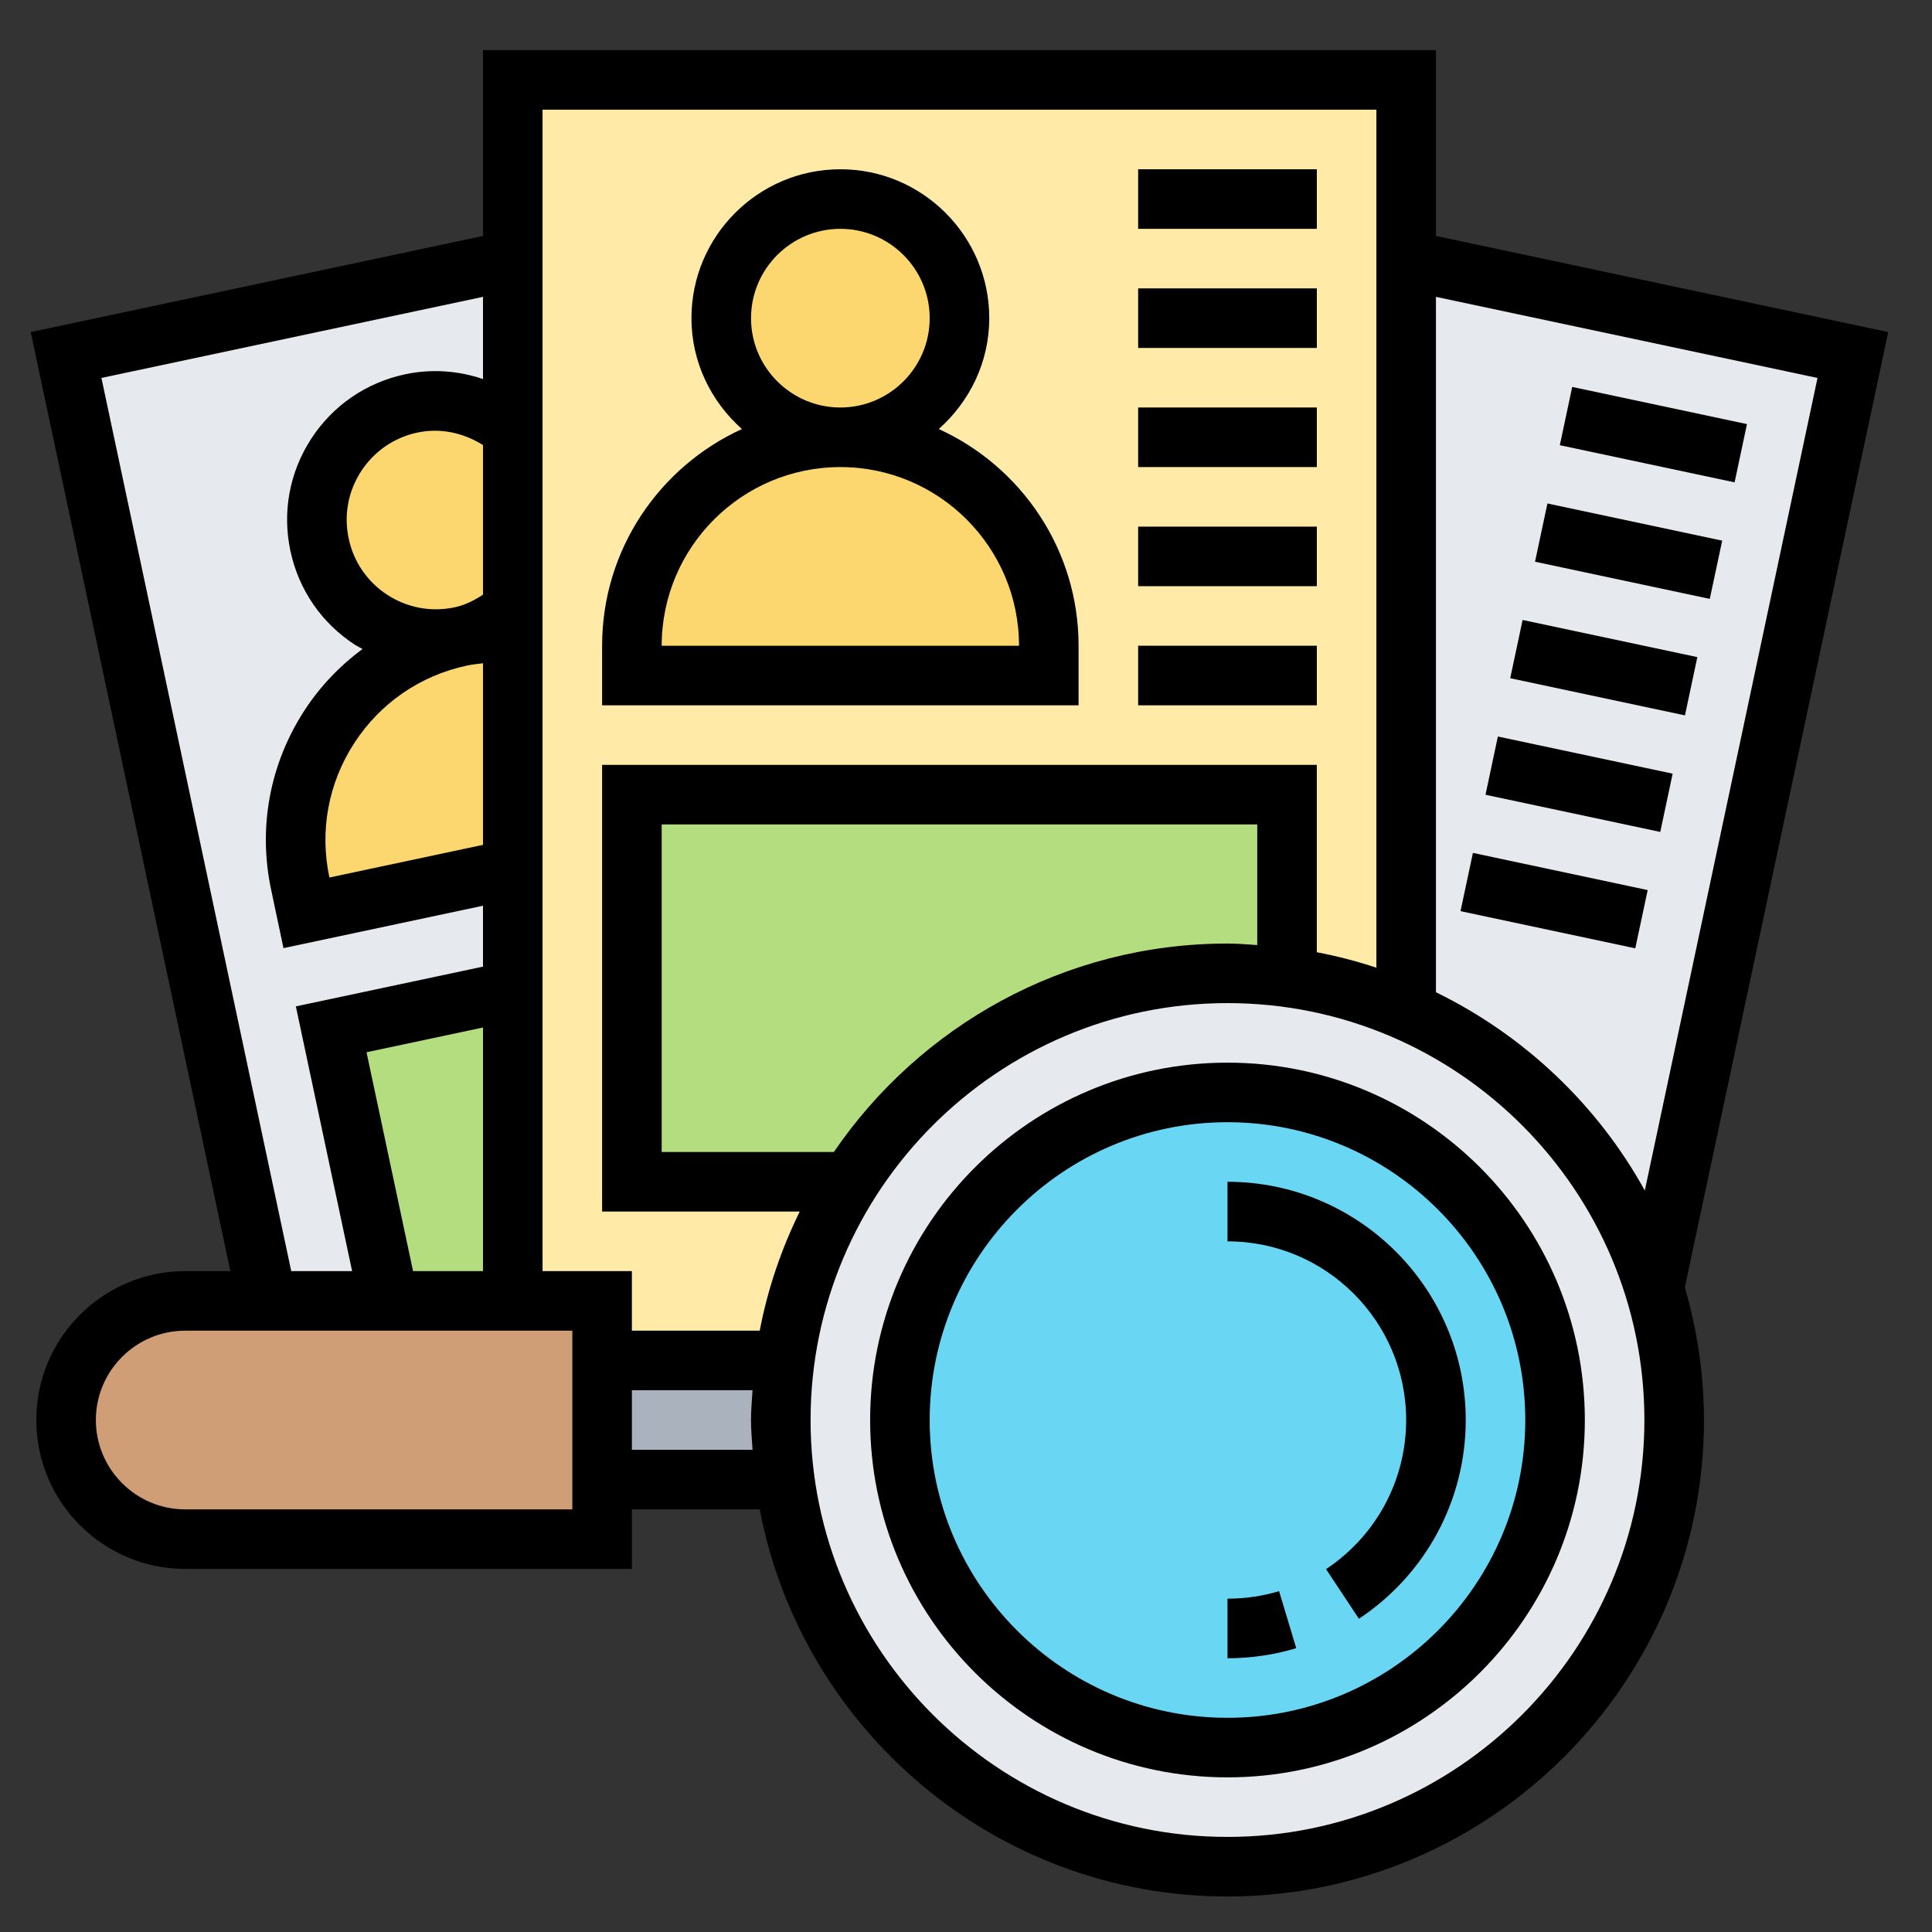 <svg width="74" height="74" viewBox="0 0 74 74" fill="none" xmlns="http://www.w3.org/2000/svg">
<rect x="0" y="0" width="74" height="74" fill="#333333" stroke="none"/>
<path d="M2.531 13.601L10.23 49.827H19.641V9.962L2.531 13.601Z" fill="#E6E9ED"/>
<path d="M19.64 37.953V49.827H14.895L12.683 39.425L19.64 37.953Z" fill="#B4DD7F"/>
<path d="M19.64 24.22V33.288L11.736 34.965L11.496 33.847C10.584 29.536 13.333 25.292 17.644 24.38C18.317 24.232 18.99 24.186 19.64 24.22Z" fill="#FCD770"/>
<path d="M19.64 16.453V23.376C19.082 23.855 18.42 24.22 17.644 24.38C15.181 24.904 12.762 23.331 12.238 20.867C11.713 18.403 13.287 15.973 15.751 15.449C17.188 15.152 18.602 15.574 19.64 16.453Z" fill="#FCD770"/>
<path d="M70.969 13.601L63.555 48.459L63.361 49.337C61.889 44.569 58.388 40.679 53.859 38.706V9.962L70.969 13.601Z" fill="#E6E9ED"/>
<path d="M19.641 3.062V52.108L53.859 52.394V3.062H19.641Z" fill="#FFEAA7"/>
<path d="M49.297 37.429V37.44C48.556 37.337 47.791 37.28 47.016 37.28C40.925 37.28 35.575 40.463 32.541 45.265H24.203V30.436H49.297V37.429Z" fill="#B4DD7F"/>
<path d="M40.172 24.733V25.874H24.203V24.733C24.203 22.521 25.093 20.536 26.541 19.087C27.99 17.639 29.975 16.749 32.188 16.749C36.602 16.749 40.172 20.319 40.172 24.733Z" fill="#FCD770"/>
<path d="M32.188 16.749C34.707 16.749 36.75 14.706 36.75 12.187C36.75 9.667 34.707 7.624 32.188 7.624C29.668 7.624 27.625 9.667 27.625 12.187C27.625 14.706 29.668 16.749 32.188 16.749Z" fill="#FCD770"/>
<path d="M23.062 56.671V58.952H7.094C4.573 58.952 2.531 56.91 2.531 54.39C2.531 53.135 3.045 51.994 3.866 51.162C4.698 50.34 5.839 49.827 7.094 49.827H10.23H14.896H19.641H23.062V52.108V56.671Z" fill="#CF9E76"/>
<path d="M23.062 52.108H30.066C29.963 52.85 29.906 53.614 29.906 54.39C29.906 55.165 29.963 55.929 30.066 56.671H23.062V52.108Z" fill="#AAB2BD"/>
<path d="M63.361 49.337C63.863 50.934 64.125 52.633 64.125 54.39C64.125 63.834 56.46 71.499 47.016 71.499C38.347 71.499 31.172 65.043 30.066 56.671C29.963 55.929 29.906 55.165 29.906 54.39C29.906 53.614 29.963 52.85 30.066 52.108C30.385 49.61 31.264 47.295 32.541 45.265C35.575 40.463 40.925 37.28 47.016 37.28C47.791 37.28 48.556 37.337 49.297 37.44C50.905 37.645 52.434 38.079 53.859 38.706C58.388 40.679 61.889 44.569 63.361 49.337Z" fill="#E6E9ED"/>
<path d="M47.016 66.936C53.945 66.936 59.562 61.319 59.562 54.39C59.562 47.46 53.945 41.843 47.016 41.843C40.086 41.843 34.469 47.46 34.469 54.39C34.469 61.319 40.086 66.936 47.016 66.936Z" fill="#69D6F4"/>
<path d="M47.016 40.702C39.468 40.702 33.328 46.842 33.328 54.39C33.328 61.937 39.468 68.077 47.016 68.077C54.563 68.077 60.703 61.937 60.703 54.39C60.703 46.842 54.563 40.702 47.016 40.702ZM47.016 65.796C40.726 65.796 35.609 60.679 35.609 54.39C35.609 48.1 40.726 42.983 47.016 42.983C53.305 42.983 58.422 48.1 58.422 54.39C58.422 60.679 53.305 65.796 47.016 65.796Z" fill="black"/>
<path d="M47.016 61.233V63.515C47.911 63.515 48.797 63.385 49.649 63.129L48.992 60.945C48.354 61.136 47.689 61.233 47.016 61.233Z" fill="black"/>
<path d="M47.016 45.265V47.546C50.79 47.546 53.859 50.615 53.859 54.39C53.859 56.693 52.712 58.827 50.79 60.101L52.049 62.002C54.611 60.305 56.141 57.459 56.141 54.39C56.141 49.358 52.047 45.265 47.016 45.265Z" fill="black"/>
<path d="M41.312 24.733C41.312 21.047 39.111 17.871 35.957 16.433C37.133 15.387 37.891 13.88 37.891 12.187C37.891 9.042 35.332 6.483 32.188 6.483C29.043 6.483 26.484 9.042 26.484 12.187C26.484 13.88 27.242 15.387 28.418 16.433C25.264 17.871 23.062 21.047 23.062 24.733V27.015H41.312V24.733ZM28.766 12.187C28.766 10.3 30.301 8.765 32.188 8.765C34.074 8.765 35.609 10.3 35.609 12.187C35.609 14.073 34.074 15.608 32.188 15.608C30.301 15.608 28.766 14.073 28.766 12.187ZM25.344 24.733C25.344 20.959 28.413 17.89 32.188 17.89C35.962 17.89 39.031 20.959 39.031 24.733H25.344Z" fill="black"/>
<path d="M43.594 6.483H50.438V8.765H43.594V6.483Z" fill="black"/>
<path d="M43.594 11.046H50.438V13.327H43.594V11.046Z" fill="black"/>
<path d="M43.594 15.608H50.438V17.89H43.594V15.608Z" fill="black"/>
<path d="M43.594 20.171H50.438V22.452H43.594V20.171Z" fill="black"/>
<path d="M43.594 24.733H50.438V27.015H43.594V24.733Z" fill="black"/>
<path d="M59.745 17.052L60.219 14.82L66.913 16.244L66.439 18.475L59.745 17.052Z" fill="black"/>
<path d="M58.795 21.515L59.27 19.284L65.964 20.708L65.489 22.939L58.795 21.515Z" fill="black"/>
<path d="M57.845 25.977L58.319 23.746L65.012 25.169L64.538 27.401L57.845 25.977Z" fill="black"/>
<path d="M56.898 30.441L57.372 28.21L64.066 29.633L63.592 31.865L56.898 30.441Z" fill="black"/>
<path d="M55.941 34.899L56.416 32.668L63.11 34.092L62.635 36.323L55.941 34.899Z" fill="black"/>
<path d="M72.323 12.719L55 9.037V1.921H18.5V9.037L1.177 12.719L8.823 48.687H7.094C3.949 48.687 1.391 51.245 1.391 54.39C1.391 57.534 3.949 60.093 7.094 60.093H24.203V57.812H29.099C30.706 66.243 38.123 72.64 47.016 72.64C57.078 72.64 65.266 64.452 65.266 54.39C65.266 52.625 65.001 50.924 64.532 49.309L72.323 12.719ZM69.615 14.476L63 45.6C61.185 42.314 58.382 39.658 55 38.005V11.37L69.615 14.476ZM52.719 4.202V37.065C51.977 36.819 51.217 36.621 50.437 36.473V29.296H23.062V46.405H30.631C29.931 47.834 29.405 49.361 29.099 50.968H24.203V48.687H20.781V4.202H52.719ZM31.939 44.124H25.344V31.577H48.156V36.198C47.778 36.174 47.401 36.14 47.016 36.14C40.757 36.14 35.227 39.308 31.939 44.124ZM15.821 48.687L14.039 40.304L18.5 39.356V48.687H15.821ZM13.57 28.46C14.566 26.927 16.099 25.873 17.887 25.493C18.086 25.451 18.294 25.428 18.5 25.405V32.36L12.617 33.611C12.236 31.822 12.575 29.993 13.57 28.46ZM14.837 22.785C14.071 22.287 13.544 21.521 13.355 20.626C13.164 19.732 13.333 18.818 13.831 18.052C14.33 17.285 15.095 16.758 15.989 16.568C16.856 16.384 17.745 16.57 18.5 17.049V22.778C18.155 23.002 17.797 23.181 17.413 23.262C16.517 23.451 15.604 23.282 14.837 22.785ZM3.885 14.476L18.5 11.37V14.519C17.547 14.195 16.523 14.121 15.515 14.337C14.025 14.654 12.748 15.531 11.918 16.808C11.089 18.086 10.806 19.611 11.123 21.099C11.439 22.59 12.319 23.868 13.596 24.697C13.69 24.757 13.789 24.802 13.885 24.857C13.02 25.498 12.262 26.287 11.658 27.216C10.331 29.261 9.878 31.699 10.386 34.083L10.858 36.316L18.5 34.691V37.024L11.332 38.547L13.487 48.687H11.155L3.885 14.476ZM21.922 57.812H7.094C5.207 57.812 3.672 56.276 3.672 54.39C3.672 52.503 5.207 50.968 7.094 50.968H21.922V57.812ZM24.203 55.53V53.249H28.824C28.8 53.628 28.765 54.004 28.765 54.39C28.765 54.775 28.8 55.152 28.824 55.53H24.203ZM47.016 70.358C38.21 70.358 31.047 63.195 31.047 54.39C31.047 45.584 38.21 38.421 47.016 38.421C55.821 38.421 62.984 45.584 62.984 54.39C62.984 63.195 55.821 70.358 47.016 70.358Z" fill="black"/>
</svg>
